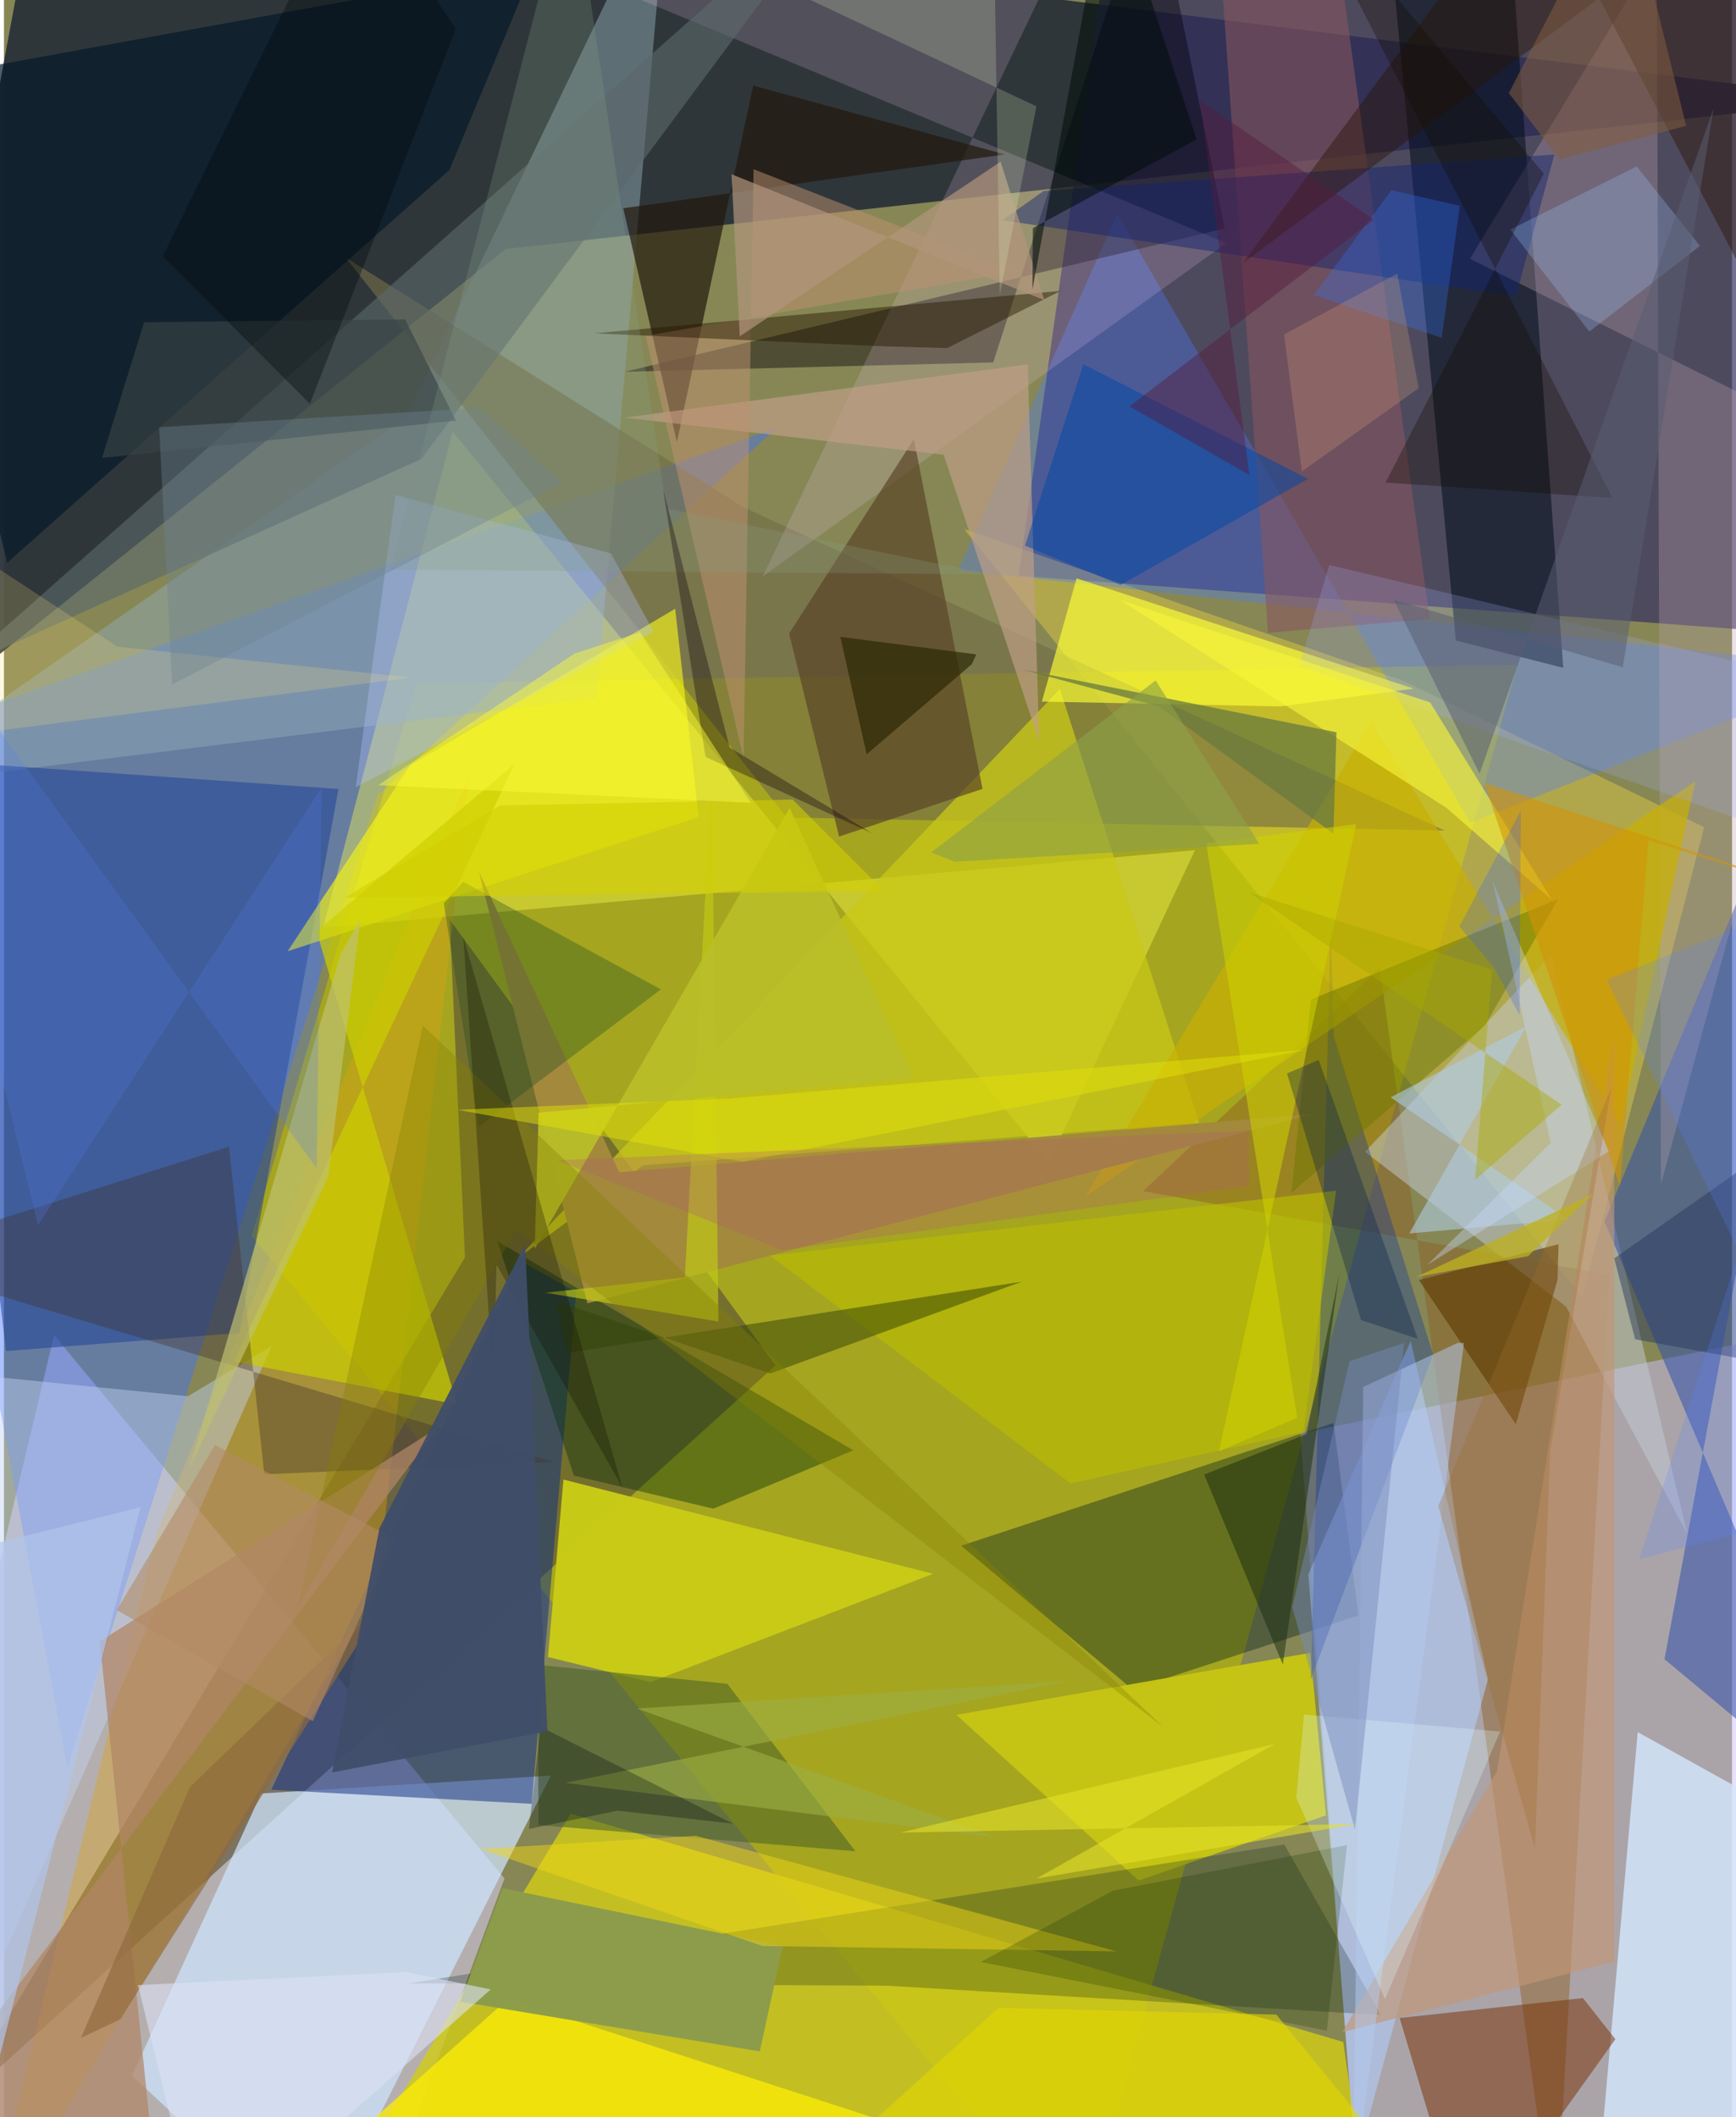 <svg xmlns="http://www.w3.org/2000/svg" width="228" height="278" viewBox="0 0 836 1024"><path fill="#868755" d="M0 0h836v1024H0z"/><path fill="#2a3239" fill-opacity=".949" d="M242.786 120.389L898 48.172 17.004-62-62 364.389z"/><path fill="#ccc4dd" fill-opacity=".651" d="M176.637 1086l65.497-177.446L24.263 645.747-62 1006.976z"/><path fill="#b3b309" fill-opacity=".69" d="M119.854 597.735l79.613-267.185 532.74-9.06L520.479 1086z"/><path fill="#d0c2fb" fill-opacity=".498" d="M873.515 1073.254l-219.25-19.007-27.12-360.977L898 637.95z"/><path fill="#352f63" fill-opacity=".69" d="M855.364 305.523l-364.446-27.017L538.694-62l333.524 7.89z"/><path fill="#3e71ff" fill-opacity=".439" d="M373.585 207.001L-62 360.813l92.703 494.313 149.992-470.308z"/><path fill="#5a5037" fill-opacity=".627" d="M215.586 444.733l157.66 215.685-398.324 360.288 248.11-412.574z"/><path fill="#d0cb18" fill-opacity=".816" d="M274.156 877.24l373.749 110.387 11.54 80.697L148.448 1086z"/><path fill="#ffff48" fill-opacity=".388" d="M154.418 448.687l62.655-239.966 288.35 353.588 70.754-151.107z"/><path fill="#ffe63f" fill-opacity=".345" d="M677.197 329.393l145.297 70.722-58.963 227.254-299.007-371.482z"/><path fill="#cfe4fd" fill-opacity=".725" d="M124.426 867.438l140.125-8.628L149.895 1086l-87.928-82.065z"/><path fill="#112f84" fill-opacity=".518" d="M255.324 872.458l21.54-247.5-27.198-15.226-120.346 255.91z"/><path fill="#92abb5" fill-opacity=".482" d="M194.682 201.626L-62 380.766l348.686-43.187L321.449-62z"/><path fill="#8d6025" fill-opacity=".475" d="M665.646 468.176L750.441 1086l26.273-469.404-225.65-40.465z"/><path fill="#001e1d" fill-opacity=".384" d="M545.913 817.044l109.406-35.711-12.102-93.082L463.08 747.61z"/><path fill="#1a3f95" fill-opacity=".514" d="M1.008 653.454l112.81-8.717 48.005-263.141L-32.64 368.01z"/><path fill="#736d46" fill-opacity=".627" d="M378.618 395.383l318.271 6.304L357.572 245.24 165.333 124.598z"/><path fill="#4a7dff" fill-opacity=".341" d="M538.62 103.377l170.712 294.631L898 323.281l-436.408-47.42z"/><path fill="#d4e6fc" fill-opacity=".816" d="M868.998 1086l-96.529-45.305 17.897-202.933L898 897.481z"/><path fill="#dfa20f" fill-opacity=".373" d="M179.955 772.665L-9.858 1086l83.803-344.643 151.316-367.27z"/><path fill="#c4cdd7" fill-opacity=".494" d="M658.46 557.104l89.837-95.303 65.935 279.88-58.53-109.71z"/><path fill="#000e1b" fill-opacity=".541" d="M702.376 309.762L670.83-24.805 726.594-62l27.744 385.007z"/><path fill="#c7c514" fill-opacity=".961" d="M632.014 799.404l7.54 78.626-90.652 31.517-88.15-80.124z"/><path fill="#b1ceff" fill-opacity=".576" d="M717.96 812.074l-63.801 234.381-23.157-284.928 49.519-112.94z"/><path fill="#3351ac" fill-opacity=".549" d="M803.324 802.503L898 881.35 774.263 590.823 898 292.447z"/><path fill="#062319" fill-opacity=".255" d="M195.886 959.272l423.527-67.153 46.766 82.47-238.93-14.183z"/><path fill="#772f03" fill-opacity=".506" d="M779.556 986.278l-15.691-19.865-88.676 9.621L708.213 1086z"/><path fill="#c9c818" fill-opacity=".761" d="M248.423 608.761l262.402-275.5 67.353 209.864-269.061 20.535z"/><path fill="#051a29" fill-opacity=".698" d="M1.559 272.2L-53.963 40.604l310.331-56.556-40.922 98.286z"/><path fill="#bea3ad" fill-opacity=".314" d="M709.17 125.16l90.424-148.542 2.027 596.017L898 219.065z"/><path fill="#03000b" fill-opacity=".42" d="M590.613 110.516L300.347 179.81l178.217-4.503L555.464-62z"/><path fill="#ffd1ff" fill-opacity=".169" d="M367.063 278.822l224.262-161.24L159.038-62l363.24 16.254z"/><path fill="#c4d2f5" fill-opacity=".447" d="M-62 660.195l150.98 15.122 40.456-24.21L-62 1086z"/><path fill="#062e0b" fill-opacity=".412" d="M238.689 600.338l172.203 101.126-67.711 28.235-67.47-16.012z"/><path fill="#002ca1" fill-opacity=".322" d="M641.832 449.587l-9.572 362.56 59.146-156.953-48.092-154.011z"/><path fill="#c7af04" fill-opacity=".714" d="M818.248 377.834l-36.117 166.22-120.723-194.948-138.235 229.52z"/><path fill="#20180c" fill-opacity=".69" d="M325.538 213.866l-25.93-113.14L484.21 74.69 362.466 41.385z"/><path fill="#f3f219" fill-opacity=".651" d="M196.472 370.202l-59.226 89.879 198.827-64.85-11.364-100.781z"/><path fill="#5a4426" fill-opacity=".682" d="M404.016 404.615l69.385-23.062-33.204-169.16-60.371 94.017z"/><path fill="#c8ca17" fill-opacity=".988" d="M263.187 801.462l7.477-85.862 178.86 45.603-136.673 52.361z"/><path fill="#fdfe35" fill-opacity=".655" d="M502.101 339.323l115.322 2.358 64.569-8.626-163.08-53.339z"/><path fill="#fded05" fill-opacity=".745" d="M161.158 1040.592l82.67-73.754L610.795 1086h-240.01z"/><path fill="#87555e" fill-opacity=".576" d="M611.534 306.061L587.45-32.754 640.037-62l49.657 361.391z"/><path fill="#8d9c4b" fill-opacity=".988" d="M241.226 913.223l-20.393 54.918L365.647 992.2l11.115-50.917z"/><path fill="#425d28" fill-opacity=".518" d="M258.56 882.689l-.201-77.447 91.558 9.137 61.983 80.998z"/><path fill="#5c696b" fill-opacity=".616" d="M202.036 221.92L-21.766 323.206 136.71 182.821 412.856-62z"/><path fill="#a3893c" fill-opacity=".992" d="M297.641 566.97l-67.774-145.059 52.408 208.436 351.599-91.667z"/><path fill="#ccd001" fill-opacity=".694" d="M246.882 369.635l-95.688 80.809 67.965 228.818-107.887-20.746z"/><path fill="#b2c5fd" fill-opacity=".337" d="M189.433 239.425L170.17 380.772l144.147-75.1-20.645-38.001z"/><path fill="#134520" fill-opacity=".318" d="M212.773 436.888l9.416-10.36 95.618 51.992-88.128 66.536z"/><path fill="#c0a087" fill-opacity=".659" d="M500.849 358.679l-5.604-182.43-195.132 25.725 154.479 17.958z"/><path fill="#c29676" fill-opacity=".655" d="M778.992 499.174L722.32 856.597 647.387 982.9l131.737-34.113z"/><path fill="#40322f" fill-opacity=".376" d="M-62 608.713l328.168 98.405-140.23 5.921-17.067-158.433z"/><path fill="#b18667" fill-opacity=".725" d="M210.261 690.323L-62 1051.62l135.852 6.903-27.5-264.639z"/><path fill="#132372" fill-opacity=".459" d="M502.978 92.378l-19.97 14.16 248.399 36.87 18.635-68.673z"/><path fill="#281300" fill-opacity=".427" d="M858.86 165.18L853.933-62 599.385 127.212 739.646-62z"/><path fill="#bf9171" fill-opacity=".502" d="M310.435 162.467l178.874-31.045-126.663-49.57-4.848 284.988z"/><path fill="#b8ba02" fill-opacity=".667" d="M515.992 717.548L370.589 607.251l273.867-31.36-15.794 116.579z"/><path fill="#f0d816" fill-opacity=".478" d="M230.518 894.276l136.376 46.918 171.354 2.639-203.506-55.937z"/><path fill="#5e3900" fill-opacity=".616" d="M751.55 619.106l-20.18 69.748-46.887-69.754 67.595-17.318z"/><path fill="#bec070" fill-opacity=".698" d="M162.75 461.752L89.947 709.533l66.923-140.402 15.554-124.765z"/><path fill="#a2aef8" fill-opacity=".227" d="M626.637 322.281l14.484-49.025 246.76 58.689L898 416.5z"/><path fill="#0147a9" fill-opacity=".51" d="M493.956 263.9l28.24-87.69 108.67 55.38-90.707 51.312z"/><path fill="#f8f73a" fill-opacity=".616" d="M689.94 339.72l58.85 95.436-51.142-44.565-157.595-100.335z"/><path fill="#6a7500" fill-opacity=".471" d="M622.831 577.008l9.43-93.577 119.6-48.565-35.44 61.162z"/><path fill="#697b3d" fill-opacity=".753" d="M558.699 341.646l-66.006-17.839 151.936 30.368-1.464 49.05z"/><path fill="#324207" fill-opacity=".498" d="M266.966 629.194l5.105 25.222 220.286-34.513-121.608 44.382z"/><path fill="#261701" fill-opacity=".459" d="M456.282 168.367l-30.959-.889-139.768-6.252 225.703-20.537z"/><path fill="#b0cbe2" fill-opacity=".596" d="M756.633 589.774l-85.786-59.03 65.787-34.484-56.77 100.307z"/><path fill="#173600" fill-opacity=".235" d="M649.735 892.402l-9.757 89.79-167.418-33.256 63.992-34.506z"/><path fill="#b2957c" fill-opacity=".698" d="M355.95 162.669l-3.965-78.391 151.299 60.877-21.131-66.96z"/><path fill="#d29408" fill-opacity=".584" d="M781.742 573.827l13.819-167.375L898 438.472l-181.887-59.848z"/><path fill="#b3c8ed" fill-opacity=".518" d="M652.558 1063.026l53.777-413.472-3.064-.046-45.71 21.329z"/><path fill="#9cc2f5" fill-opacity=".278" d="M766.969 160.35l-38.226-49.313 61.14-30.541 30.573 38.444z"/><path fill="#c4cc14" fill-opacity=".635" d="M342.41 373.962l3.235 265.224-83.718-13.95 67.474-7.42z"/><path fill="#b9bf28" fill-opacity=".933" d="M256.75 604.102l1.906-65.93 181.386-16.781-59.95-130.599z"/><path fill="#374445" fill-opacity=".659" d="M218.64 203.42L47.438 221.49l20.36-65.634 126.255-1.367z"/><path fill="#3275fd" fill-opacity=".29" d="M633.615 142.75l37.588-50.831 33.139 7.67-8.808 63.804z"/><path fill="#1a2d11" fill-opacity=".506" d="M580.622 713.18l38.048 91.908 27.323-188.897-15.888 77.45z"/><path fill="#561b3c" fill-opacity=".451" d="M602.548 229.808l-58.075-33.297 118.252-90.373-84.121-57.425z"/><path fill="#517beb" fill-opacity=".239" d="M151.326 565.169L-62 270.735l78.46 321.837 137.189-211.638z"/><path fill="#e3d703" fill-opacity=".6" d="M422.42 1024.332l58.697-53.197 134.442 3.245L706.703 1086z"/><path fill="#9cae44" fill-opacity=".62" d="M306.22 826.352l174.206 62.47-208.938-26.525 242.517-49.104z"/><path fill="#ced200" fill-opacity=".553" d="M625.668 685.791l-44.052-277.96 72.59-9.246-66.433 303.312z"/><path fill="#282602" fill-opacity=".663" d="M470.395 316.506l-2.188 4.74-50.868 43.591-12.728-56.816z"/><path fill="#e8ffc6" fill-opacity=".2" d="M481.741 142.839l17.727-91.403L258.374-62h220.104z"/><path fill="#e3fbfe" fill-opacity=".275" d="M628.952 829.28l-3.775 40.191 42.921 97.364 55.721-129.329z"/><path fill="#010f09" fill-opacity=".561" d="M534.617-62l42.33 129.447-79.168 42.86-.24 29.824z"/><path fill="#815c3f" fill-opacity=".561" d="M728.007 45.035L783.385-62l30.404 122.868-61.16 16.188z"/><path fill="#888200" fill-opacity=".357" d="M141.885 778.195L202.68 496.05l358.336 339.41L247.888 594.7z"/><path fill="#100e00" fill-opacity=".282" d="M222.222 453.04l77.037 266.58-61.003-107.983-1.39 58.657z"/><path fill="#c7daff" fill-opacity=".388" d="M720.163 426.13l56.144 130.783-87.734 54.883 59.71-59.005z"/><path fill="#8ea147" fill-opacity=".616" d="M607.279 408.114L459.97 416.81l-11.463-4.487 108.635-83.226z"/><path fill="#120c00" fill-opacity=".333" d="M668.402 233.375l109.803 7.53L622.915-62l122.03 146.01z"/><path fill="#9c6d2e" fill-opacity=".314" d="M693.897 728.383L777.6 526.111l-29.59 175.753-7.354 192.199z"/><path fill="#28365d" fill-opacity=".467" d="M779.012 608.623l10.104 39.139L898 667.696V525.19z"/><path fill="#5884fe" fill-opacity=".216" d="M791.057 754.228L898 726.018 775.325 473.815 898 425.16z"/><path fill="#e4e208" fill-opacity=".478" d="M351.305 531.318l-131.963 5.446 137.955 25.13 272.631-54.192z"/><path fill="#d1ce02" fill-opacity=".592" d="M164.82 434.146l75.18-44.57 141.56-2.84 44.161 44.158z"/><path fill="#001c48" fill-opacity=".325" d="M620.71 519.2l35.783 119.247 27.498 9.114-47.983-134.907z"/><path fill="#b05d76" fill-opacity=".282" d="M376.292 604.662l-108.617-43.519 334.612-14.27.004 26.79z"/><path fill="#7589bb" fill-opacity=".463" d="M623.253 777.458L653.6 884.89l23.761-235.342-26.419 8.804z"/><path fill="#899e82" fill-opacity=".247" d="M187.13 275.48L274.478-62l45.925 307.926 156.584 31.865z"/><path fill="#e8ac7e" fill-opacity=".235" d="M674.018 132.33l10.408 55.422-56.534 40.258-8.617-66.236z"/><path fill="#906b3c" fill-opacity=".667" d="M186.028 771.776l-95.997 92.451-52.816 121.445 19.054-8.997z"/><path fill="#dde3f4" fill-opacity=".592" d="M64.838 960.133l129.749-6.287 40.895 8.37L95.735 1086z"/><path fill="#beb120" fill-opacity=".769" d="M764.903 581.049l-27.58 26.516-54.141 10.083 85.666-40.125z"/><path fill="#b28a65" fill-opacity=".588" d="M102.096 698.957l-47.527 79.785 94.824 53.735 40.056-87.981z"/><path fill="#0e020c" fill-opacity=".345" d="M339.413 366.092l-20.525-129.317 32.18 124.786 69.13 41.555z"/><path fill="#fce078" fill-opacity=".204" d="M54.87 312.8L-62 236.16l22.068 122.018 236.957-30.465z"/><path fill="#aaaa02" fill-opacity=".439" d="M602.211 431.535l117.69 37.46-8.183 101.573 41.894-36.25z"/><path fill="#5a5d71" fill-opacity=".529" d="M713.848 374.2L827.054 52.442 783.12 322.74l-110.858-32.726z"/><path fill="#000809" fill-opacity=".357" d="M168.369-62L76.776 123.993l71.232 71.324 70.59-181.28z"/><path fill="#e5e127" fill-opacity=".576" d="M654.854 882.162l-155.393 26.433 115.45-65.154-181.396 42.928z"/><path fill="#011013" fill-opacity=".306" d="M296.821 875.75l55.762 6.285-92.94-46.79-5.693 49.347z"/><path fill="#6d8490" fill-opacity=".384" d="M75.1 206.613l155.199-9.33 39.446 36.19-188.397 97.6z"/><path fill="#2f5afd" fill-opacity=".247" d="M720.66 467.705l12.588 23.348.551-99.012-29.694 56.096z"/><path fill="#3f4d69" fill-opacity=".949" d="M181.656 739.083l70.483-137.195 10.787 235.51-104.184 19.868z"/><path fill="#fbfa38" fill-opacity=".471" d="M181.05 379.766l180.239 8.507-53.635-82.439-31.636 10.283z"/><path fill="#b1c5eb" fill-opacity=".69" d="M66.1 729.013L-62 760.777v34.44L-25.52 1086z"/></svg>